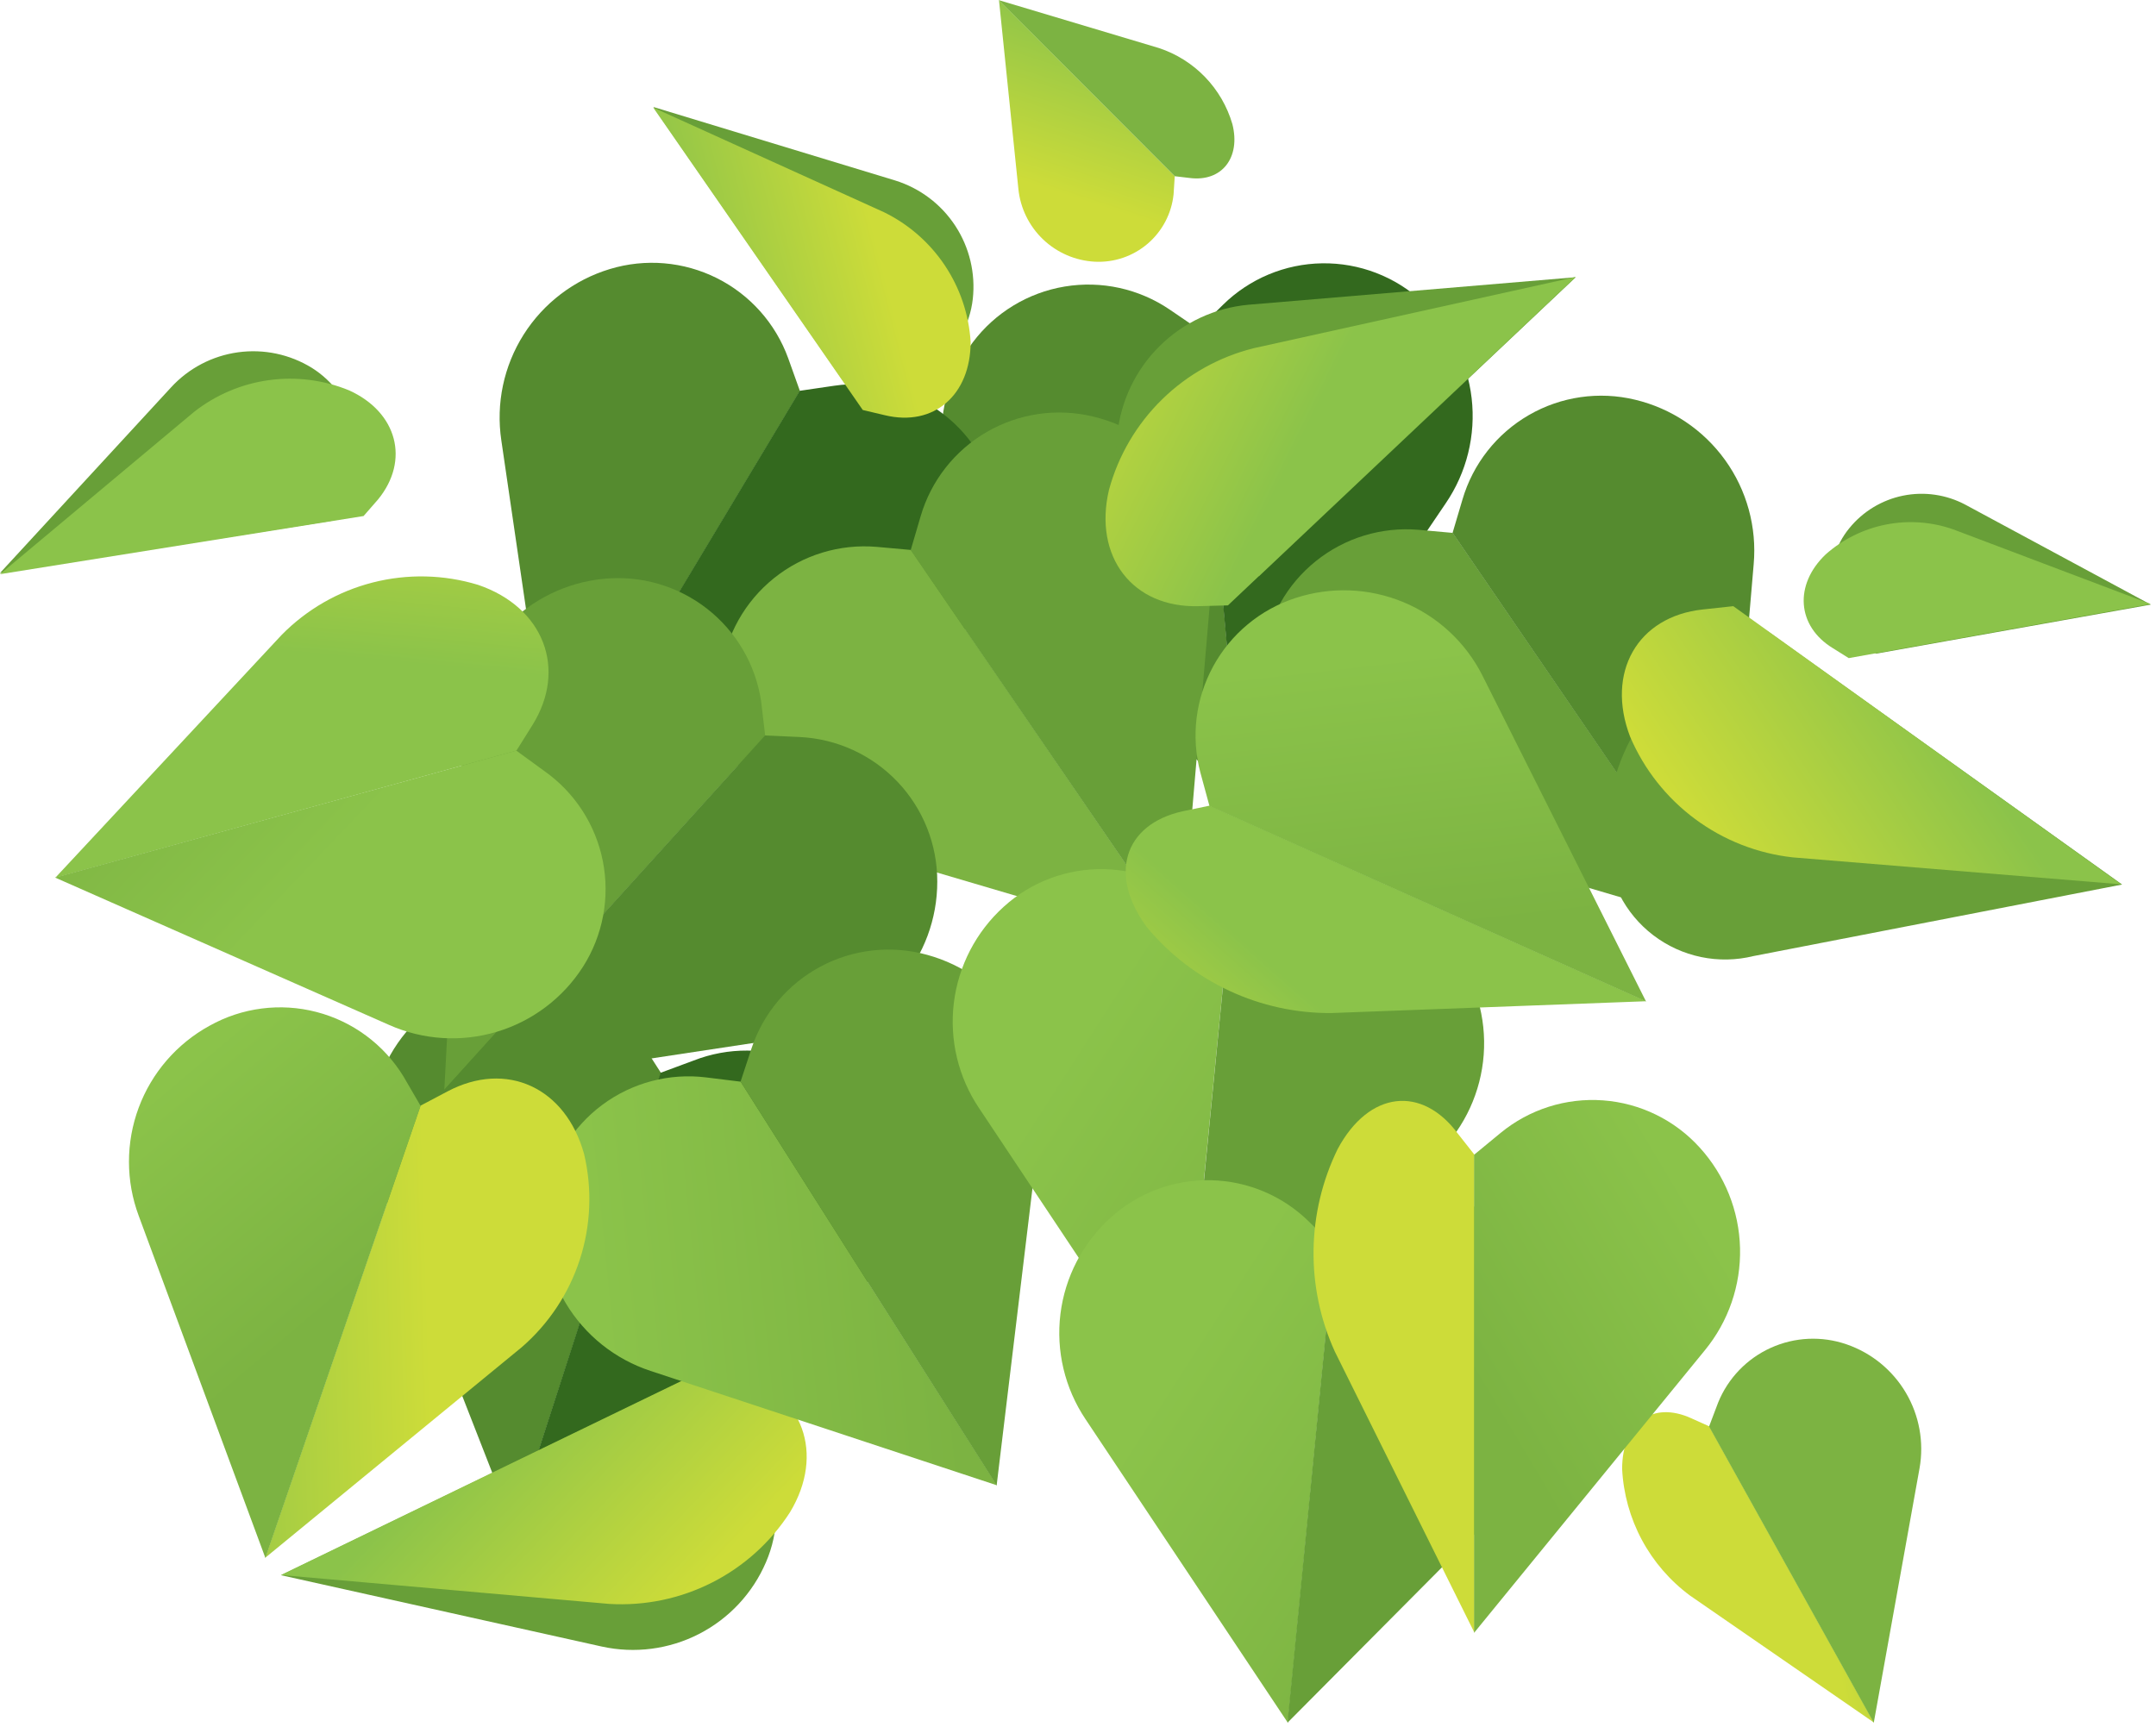 <svg width="342" height="274" viewBox="0 0 342 274" fill="none" xmlns="http://www.w3.org/2000/svg">
<path d="M190.101 52.226L196.933 127.764L156.432 86.427C152.28 82.221 149.78 76.663 149.39 70.767C149 64.871 150.746 59.032 154.309 54.317C157.847 49.602 163.068 46.431 168.885 45.463C174.703 44.495 180.669 45.804 185.546 49.119L190.101 52.226Z" fill="#558B2F"/>
<path d="M190.07 52.224L196.902 127.763L229.339 79.844C232.664 74.961 234.12 69.046 233.442 63.179C232.764 57.312 229.997 51.884 225.646 47.887C221.327 43.88 215.628 41.692 209.735 41.778C203.842 41.864 198.21 44.218 194.009 48.349L190.07 52.224Z" fill="#33691E"/>
<path d="M104.853 170.238L81.494 242.393L60.444 188.507C58.278 183.012 58.162 176.922 60.117 171.349C62.072 165.775 65.968 161.091 71.092 158.15C76.194 155.19 82.241 154.312 87.975 155.698C93.708 157.085 98.685 160.63 101.868 165.593L104.853 170.238Z" fill="#558B2F"/>
<path d="M104.791 170.208L81.463 242.394L130.088 210.991C135.057 207.819 138.722 202.97 140.417 197.325C142.111 191.681 141.722 185.616 139.321 180.234C136.912 174.859 132.524 170.617 127.069 168.389C121.613 166.162 115.509 166.119 110.023 168.27L104.791 170.208Z" fill="#33691E"/>
<path d="M230.447 84.55L273.286 147.14L217.891 130.808C212.22 129.159 207.331 125.527 204.116 120.575C200.902 115.624 199.575 109.682 200.379 103.834C201.157 98.009 204.147 92.706 208.731 89.024C213.314 85.342 219.14 83.564 224.999 84.058L230.447 84.55Z" fill="#689F38"/>
<path d="M230.417 84.551L273.256 147.171L278.18 89.533C278.704 83.65 277.093 77.774 273.64 72.98C270.188 68.186 265.125 64.793 259.377 63.421C253.649 62.038 247.609 62.911 242.509 65.861C237.409 68.81 233.641 73.609 231.986 79.26L230.417 84.551Z" fill="#558B2F"/>
<path d="M126.888 62.036L87.896 127.086L79.525 69.879C78.65 64.038 79.906 58.078 83.065 53.086C86.223 48.094 91.073 44.404 96.728 42.69C102.367 40.976 108.448 41.492 113.717 44.13C118.986 46.769 123.04 51.329 125.041 56.869L126.888 62.036Z" fill="#558B2F"/>
<path d="M126.857 62.005L87.834 127.086L142.306 107.433C147.862 105.445 152.519 101.528 155.428 96.397C158.337 91.265 159.305 85.26 158.155 79.475C157.03 73.688 153.715 68.559 148.899 65.155C144.083 61.752 138.138 60.337 132.304 61.206L126.857 62.005Z" fill="#33691E"/>
<path d="M144.522 87.257L187.33 149.847L131.934 133.515C126.263 131.865 121.375 128.234 118.16 123.282C114.946 118.33 113.619 112.389 114.423 106.541C115.201 100.716 118.191 95.412 122.775 91.731C127.358 88.049 133.184 86.271 139.043 86.765L144.522 87.257Z" fill="#7CB342"/>
<path d="M144.461 87.287L187.3 149.847L192.224 92.209C192.748 86.325 191.136 80.45 187.684 75.656C184.231 70.862 179.169 67.468 173.42 66.096C167.693 64.705 161.649 65.576 156.547 68.526C151.445 71.477 147.678 76.28 146.03 81.936L144.461 87.287Z" fill="#689F38"/>
<path d="M106.76 219.818L44.594 249.929L95.466 261.247C100.685 262.394 106.142 261.686 110.894 259.243C115.647 256.801 119.398 252.778 121.502 247.868C123.589 243.058 123.686 237.617 121.771 232.736C119.857 227.854 116.086 223.929 111.284 221.817L106.76 219.818Z" fill="#689F38"/>
<path d="M112.854 216.804L44.563 249.898L96.635 254.481C102.278 254.818 107.908 253.648 112.949 251.091C117.99 248.534 122.259 244.683 125.318 239.933C130.889 230.706 127.38 220.956 117.378 218.096L112.854 216.804Z" fill="url(#paint0_linear_36_33245)"/>
<path d="M199.734 91.409L249.959 43.982L198.041 48.35C192.719 48.837 187.732 51.16 183.937 54.919C180.141 58.679 177.772 63.642 177.237 68.957C176.702 74.173 178.252 79.39 181.55 83.469C184.847 87.548 189.625 90.159 194.841 90.732L199.734 91.409Z" fill="#689F38"/>
<path d="M194.779 96.053L249.929 43.951L198.903 55.239C193.415 56.602 188.391 59.404 184.35 63.357C180.308 67.309 177.396 72.268 175.914 77.722C173.421 88.333 179.668 96.453 190.07 96.176L194.779 96.053Z" fill="url(#paint1_linear_36_33245)"/>
<path d="M133.904 60.652L103.652 16.977L141.998 28.634C145.92 29.852 149.294 32.398 151.54 35.833C153.787 39.269 154.766 43.379 154.309 47.457C153.851 51.453 151.845 55.11 148.722 57.646C145.598 60.181 141.605 61.393 137.598 61.021L133.904 60.652Z" fill="#689F38"/>
<path d="M136.859 65.051L103.622 17.071L140.244 33.679C144.146 35.593 147.471 38.505 149.882 42.119C152.292 45.733 153.703 49.92 153.97 54.255C153.97 62.652 148.153 67.758 140.367 65.881L136.859 65.051Z" fill="url(#paint2_linear_36_33245)"/>
<path d="M52.503 82.643L0 90.917L27.144 61.452C29.929 58.422 33.684 56.457 37.762 55.896C41.84 55.334 45.986 56.212 49.487 58.376C52.896 60.521 55.327 63.916 56.259 67.832C57.191 71.748 56.55 75.873 54.473 79.322L52.503 82.643Z" fill="#689F38"/>
<path d="M57.673 81.875L0 91.102L30.775 65.359C34.207 62.658 38.297 60.918 42.623 60.318C46.95 59.718 51.358 60.28 55.396 61.944C63.028 65.42 65.028 73.048 59.981 79.23L57.673 81.875Z" fill="url(#paint3_linear_36_33245)"/>
<path d="M297.599 103.711L341.177 95.929L311.787 80.09C308.753 78.469 305.248 77.957 301.877 78.641C298.506 79.326 295.481 81.166 293.321 83.842C291.194 86.443 290.184 89.78 290.513 93.124C290.842 96.467 292.482 99.544 295.075 101.681L297.599 103.711Z" fill="#689F38"/>
<path d="M293.26 104.419L341.147 95.838L309.848 83.996C306.426 82.793 302.743 82.526 299.182 83.224C295.622 83.921 292.313 85.558 289.598 87.964C284.551 92.793 285.043 99.344 290.706 102.819L293.26 104.419Z" fill="url(#paint4_linear_36_33245)"/>
<path d="M280.427 100.174L336.624 140.342L278.15 151.692C275.421 152.365 272.575 152.417 269.823 151.844C267.071 151.271 264.483 150.088 262.249 148.381C260.016 146.675 258.195 144.489 256.92 141.985C255.645 139.481 254.95 136.723 254.884 133.914C254.623 127.271 256.383 120.705 259.933 115.083C263.482 109.46 268.653 105.045 274.765 102.419L280.427 100.174Z" fill="#689F38"/>
<path d="M274.948 96.176L336.499 140.312L284.427 136.037C278.804 135.425 273.445 133.327 268.901 129.959C264.358 126.592 260.794 122.076 258.575 116.876C254.698 106.695 259.745 97.806 270.116 96.699L274.948 96.176Z" fill="url(#paint5_linear_36_33245)"/>
<path d="M186.346 27.958L158.464 0L161.541 29.957C161.846 33.015 163.237 35.862 165.461 37.984C167.685 40.105 170.597 41.36 173.667 41.522C176.726 41.679 179.728 40.657 182.054 38.664C184.38 36.672 185.85 33.863 186.162 30.818L186.346 27.958Z" fill="url(#paint6_linear_36_33245)"/>
<path d="M186.346 27.958L158.464 0.031L183.853 7.628C186.624 8.546 189.13 10.124 191.157 12.224C193.183 14.324 194.669 16.884 195.487 19.684C196.841 25.005 193.825 28.911 188.685 28.235L186.346 27.958Z" fill="url(#paint7_linear_36_33245)"/>
<path d="M121.38 116.722L70.477 172.946L73.555 115.184C73.829 109.283 76.218 103.677 80.287 99.391C84.355 95.105 89.831 92.425 95.713 91.84C101.58 91.245 107.45 92.929 112.108 96.542C116.766 100.155 119.854 105.421 120.733 111.248L121.38 116.722Z" fill="#689F38"/>
<path d="M121.348 116.692L70.445 172.915L127.688 164.242C133.527 163.371 138.86 160.432 142.713 155.961C146.566 151.489 148.682 145.783 148.677 139.882C148.691 133.987 146.432 128.313 142.368 124.039C138.304 119.766 132.749 117.223 126.857 116.938L121.348 116.692Z" fill="#558B2F"/>
<path d="M117.502 171.623L158.125 235.658L103.191 217.512C97.559 215.663 92.784 211.845 89.742 206.76C86.701 201.675 85.597 195.664 86.634 189.831C87.619 184.022 90.809 178.816 95.538 175.298C100.268 171.781 106.173 170.222 112.023 170.946L117.502 171.623Z" fill="url(#paint8_linear_36_33245)"/>
<path d="M117.471 171.622L158.094 235.688L165.018 178.235C165.739 172.373 164.327 166.448 161.039 161.541C157.75 156.634 152.805 153.072 147.107 151.507C141.432 149.922 135.363 150.585 130.164 153.357C124.965 156.13 121.036 160.799 119.194 166.394L117.471 171.622Z" fill="#689F38"/>
<path d="M194.779 148.494L187.362 223.971L155.294 175.806C152.004 170.901 150.589 164.978 151.306 159.117C152.024 153.256 154.826 147.848 159.203 143.88C163.562 139.911 169.282 137.77 175.178 137.902C181.074 138.034 186.693 140.428 190.871 144.588L194.779 148.494Z" fill="url(#paint9_linear_36_33245)"/>
<path d="M194.779 148.493L187.393 223.97L228.201 182.941C232.382 178.768 234.922 173.231 235.357 167.341C235.792 161.452 234.094 155.603 230.571 150.861C227.07 146.124 221.878 142.915 216.073 141.902C210.269 140.888 204.296 142.147 199.395 145.417L194.779 148.493Z" fill="#689F38"/>
<path d="M211.674 197.827L204.288 273.334L172.189 225.169C168.903 220.261 167.492 214.336 168.215 208.474C168.939 202.613 171.747 197.207 176.128 193.244C180.479 189.269 186.196 187.125 192.089 187.257C197.982 187.388 203.597 189.786 207.765 193.952L211.674 197.827Z" fill="url(#paint10_linear_36_33245)"/>
<path d="M211.643 197.826L204.226 273.334L245.034 232.274C249.208 228.103 251.743 222.572 252.178 216.69C252.613 210.807 250.919 204.964 247.404 200.225C243.908 195.482 238.716 192.268 232.909 191.254C227.102 190.24 221.127 191.503 216.229 194.781L211.643 197.826Z" fill="#689F38"/>
<path d="M66.691 175.436L42.071 247.16L82.756 213.758C87.042 210.045 90.231 205.231 91.978 199.837C93.724 194.443 93.962 188.675 92.666 183.155C89.773 172.575 80.356 168.177 70.938 173.19L66.691 175.436Z" fill="url(#paint11_linear_36_33245)"/>
<path d="M66.722 175.467L42.101 247.192L22.005 192.906C19.944 187.375 19.942 181.287 21.998 175.754C24.054 170.221 28.033 165.611 33.207 162.765C38.376 159.862 44.469 159.074 50.207 160.565C55.945 162.056 60.883 165.71 63.983 170.761L66.722 175.467Z" fill="url(#paint12_linear_36_33245)"/>
<path d="M271.133 226.308L297.261 273.304L268.086 253.159C264.917 250.814 262.308 247.797 260.445 244.324C258.583 240.852 257.513 237.009 257.314 233.074C257.314 225.754 262.115 222.187 268.332 225.047L271.133 226.308Z" fill="url(#paint13_linear_36_33245)"/>
<path d="M271.102 226.339L297.23 273.335L304.493 232.952C305.22 228.836 304.454 224.595 302.333 220.993C300.212 217.39 296.875 214.662 292.921 213.298C288.989 211.936 284.684 212.134 280.893 213.851C277.103 215.568 274.116 218.672 272.548 222.525L271.102 226.339Z" fill="url(#paint14_linear_36_33245)"/>
<path d="M233.894 183.217V259.063L211.736 214.435C209.436 209.375 208.285 203.87 208.365 198.313C208.445 192.756 209.754 187.286 212.198 182.294C217.153 173.067 225.554 172.145 231.278 179.896L233.894 183.217Z" fill="url(#paint15_linear_36_33245)"/>
<path d="M233.833 183.217V259.063L270.425 214.251C274.179 209.686 276.164 203.923 276.017 198.016C275.87 192.109 273.601 186.452 269.624 182.079C265.672 177.707 260.186 175.024 254.305 174.589C248.425 174.154 242.603 175.999 238.049 179.742L233.833 183.217Z" fill="url(#paint16_linear_36_33245)"/>
<path d="M191.886 127.825L261.131 158.859L211.151 160.735C205.588 160.765 200.087 159.565 195.043 157.22C189.999 154.875 185.536 151.443 181.976 147.171C175.821 138.929 178.191 130.809 187.608 128.717L191.886 127.825Z" fill="url(#paint17_linear_36_33245)"/>
<path d="M191.856 127.886L261.1 158.889L235.156 107.187C232.504 101.927 228.051 97.793 222.607 95.535C217.163 93.278 211.089 93.047 205.489 94.885C199.913 96.701 195.245 100.581 192.441 105.728C189.636 110.875 188.91 116.9 190.409 122.566L191.856 127.886Z" fill="url(#paint18_linear_36_33245)"/>
<path d="M81.925 119.09L8.772 139.266L44.656 100.759C48.627 96.709 53.633 93.825 59.13 92.42C64.627 91.016 70.403 91.144 75.832 92.793C86.234 96.33 90.019 106.141 84.449 115.06L81.925 119.09Z" fill="url(#paint19_linear_36_33245)"/>
<path d="M81.894 119.09L8.741 139.236L61.705 162.611C67.09 165.011 73.159 165.4 78.806 163.706C84.454 162.013 89.306 158.35 92.481 153.384C95.645 148.408 96.771 142.405 95.625 136.621C94.479 130.837 91.149 125.715 86.326 122.32L81.894 119.09Z" fill="url(#paint20_linear_36_33245)"/>
<defs>
<linearGradient id="paint0_linear_36_33245" x1="121.6" y1="239.9" x2="90.668" y2="210.51" gradientUnits="userSpaceOnUse">
<stop stop-color="#CDDC39"/>
<stop offset="1" stop-color="#8BC34A"/>
</linearGradient>
<linearGradient id="paint1_linear_36_33245" x1="180.611" y1="26.209" x2="218.67" y2="45.065" gradientUnits="userSpaceOnUse">
<stop stop-color="#CDDC39"/>
<stop offset="1" stop-color="#8BC34A"/>
</linearGradient>
<linearGradient id="paint2_linear_36_33245" x1="130.025" y1="3.249" x2="98.28" y2="11.381" gradientUnits="userSpaceOnUse">
<stop stop-color="#CDDC39"/>
<stop offset="1" stop-color="#8BC34A"/>
</linearGradient>
<linearGradient id="paint3_linear_36_33245" x1="58.197" y1="25.683" x2="51.843" y2="57.813" gradientUnits="userSpaceOnUse">
<stop stop-color="#CDDC39"/>
<stop offset="1" stop-color="#8BC34A"/>
</linearGradient>
<linearGradient id="paint4_linear_36_33245" x1="256.597" y1="42.82" x2="270.598" y2="66.223" gradientUnits="userSpaceOnUse">
<stop stop-color="#CDDC39"/>
<stop offset="1" stop-color="#8BC34A"/>
</linearGradient>
<linearGradient id="paint5_linear_36_33245" x1="249.681" y1="102.505" x2="285.399" y2="78.645" gradientUnits="userSpaceOnUse">
<stop stop-color="#CDDC39"/>
<stop offset="1" stop-color="#8BC34A"/>
</linearGradient>
<linearGradient id="paint6_linear_36_33245" x1="181.592" y1="35.065" x2="190.541" y2="7.547" gradientUnits="userSpaceOnUse">
<stop stop-color="#CDDC39"/>
<stop offset="1" stop-color="#8BC34A"/>
</linearGradient>
<linearGradient id="paint7_linear_36_33245" x1="210.779" y1="3.31" x2="195.426" y2="9.977" gradientUnits="userSpaceOnUse">
<stop stop-color="#8BC34A"/>
<stop offset="1" stop-color="#7CB342"/>
</linearGradient>
<linearGradient id="paint8_linear_36_33245" x1="90.568" y1="162.45" x2="145.61" y2="156.911" gradientUnits="userSpaceOnUse">
<stop stop-color="#8BC34A"/>
<stop offset="1" stop-color="#7CB342"/>
</linearGradient>
<linearGradient id="paint9_linear_36_33245" x1="165.275" y1="173.038" x2="212.138" y2="203.129" gradientUnits="userSpaceOnUse">
<stop stop-color="#8BC34A"/>
<stop offset="1" stop-color="#7CB342"/>
</linearGradient>
<linearGradient id="paint10_linear_36_33245" x1="182.283" y1="222.669" x2="229.116" y2="252.757" gradientUnits="userSpaceOnUse">
<stop stop-color="#8BC34A"/>
<stop offset="1" stop-color="#7CB342"/>
</linearGradient>
<linearGradient id="paint11_linear_36_33245" x1="69.335" y1="255.727" x2="25.688" y2="257.01" gradientUnits="userSpaceOnUse">
<stop stop-color="#CDDC39"/>
<stop offset="1" stop-color="#8BC34A"/>
</linearGradient>
<linearGradient id="paint12_linear_36_33245" x1="23.453" y1="173.92" x2="52.316" y2="208.032" gradientUnits="userSpaceOnUse">
<stop stop-color="#8BC34A"/>
<stop offset="1" stop-color="#7CB342"/>
</linearGradient>
<linearGradient id="paint13_linear_36_33245" x1="289.423" y1="254.414" x2="314.391" y2="249.024" gradientUnits="userSpaceOnUse">
<stop stop-color="#CDDC39"/>
<stop offset="1" stop-color="#8BC34A"/>
</linearGradient>
<linearGradient id="paint14_linear_36_33245" x1="307.043" y1="176.116" x2="291.309" y2="203.563" gradientUnits="userSpaceOnUse">
<stop stop-color="#8BC34A"/>
<stop offset="1" stop-color="#7CB342"/>
</linearGradient>
<linearGradient id="paint15_linear_36_33245" x1="251.846" y1="199.58" x2="286.428" y2="210.331" gradientUnits="userSpaceOnUse">
<stop stop-color="#CDDC39"/>
<stop offset="1" stop-color="#8BC34A"/>
</linearGradient>
<linearGradient id="paint16_linear_36_33245" x1="274.241" y1="200.041" x2="235.845" y2="222.914" gradientUnits="userSpaceOnUse">
<stop stop-color="#8BC34A"/>
<stop offset="1" stop-color="#7CB342"/>
</linearGradient>
<linearGradient id="paint17_linear_36_33245" x1="173.307" y1="175.92" x2="197.052" y2="148.975" gradientUnits="userSpaceOnUse">
<stop stop-color="#CDDC39"/>
<stop offset="1" stop-color="#8BC34A"/>
</linearGradient>
<linearGradient id="paint18_linear_36_33245" x1="198.536" y1="106.394" x2="203.591" y2="150.694" gradientUnits="userSpaceOnUse">
<stop stop-color="#8BC34A"/>
<stop offset="1" stop-color="#7CB342"/>
</linearGradient>
<linearGradient id="paint19_linear_36_33245" x1="33.909" y1="58.185" x2="29.715" y2="101.948" gradientUnits="userSpaceOnUse">
<stop stop-color="#CDDC39"/>
<stop offset="1" stop-color="#8BC34A"/>
</linearGradient>
<linearGradient id="paint20_linear_36_33245" x1="52.998" y1="135.363" x2="20.695" y2="104.665" gradientUnits="userSpaceOnUse">
<stop stop-color="#8BC34A"/>
<stop offset="1" stop-color="#7CB342"/>
</linearGradient>
</defs>
</svg>
